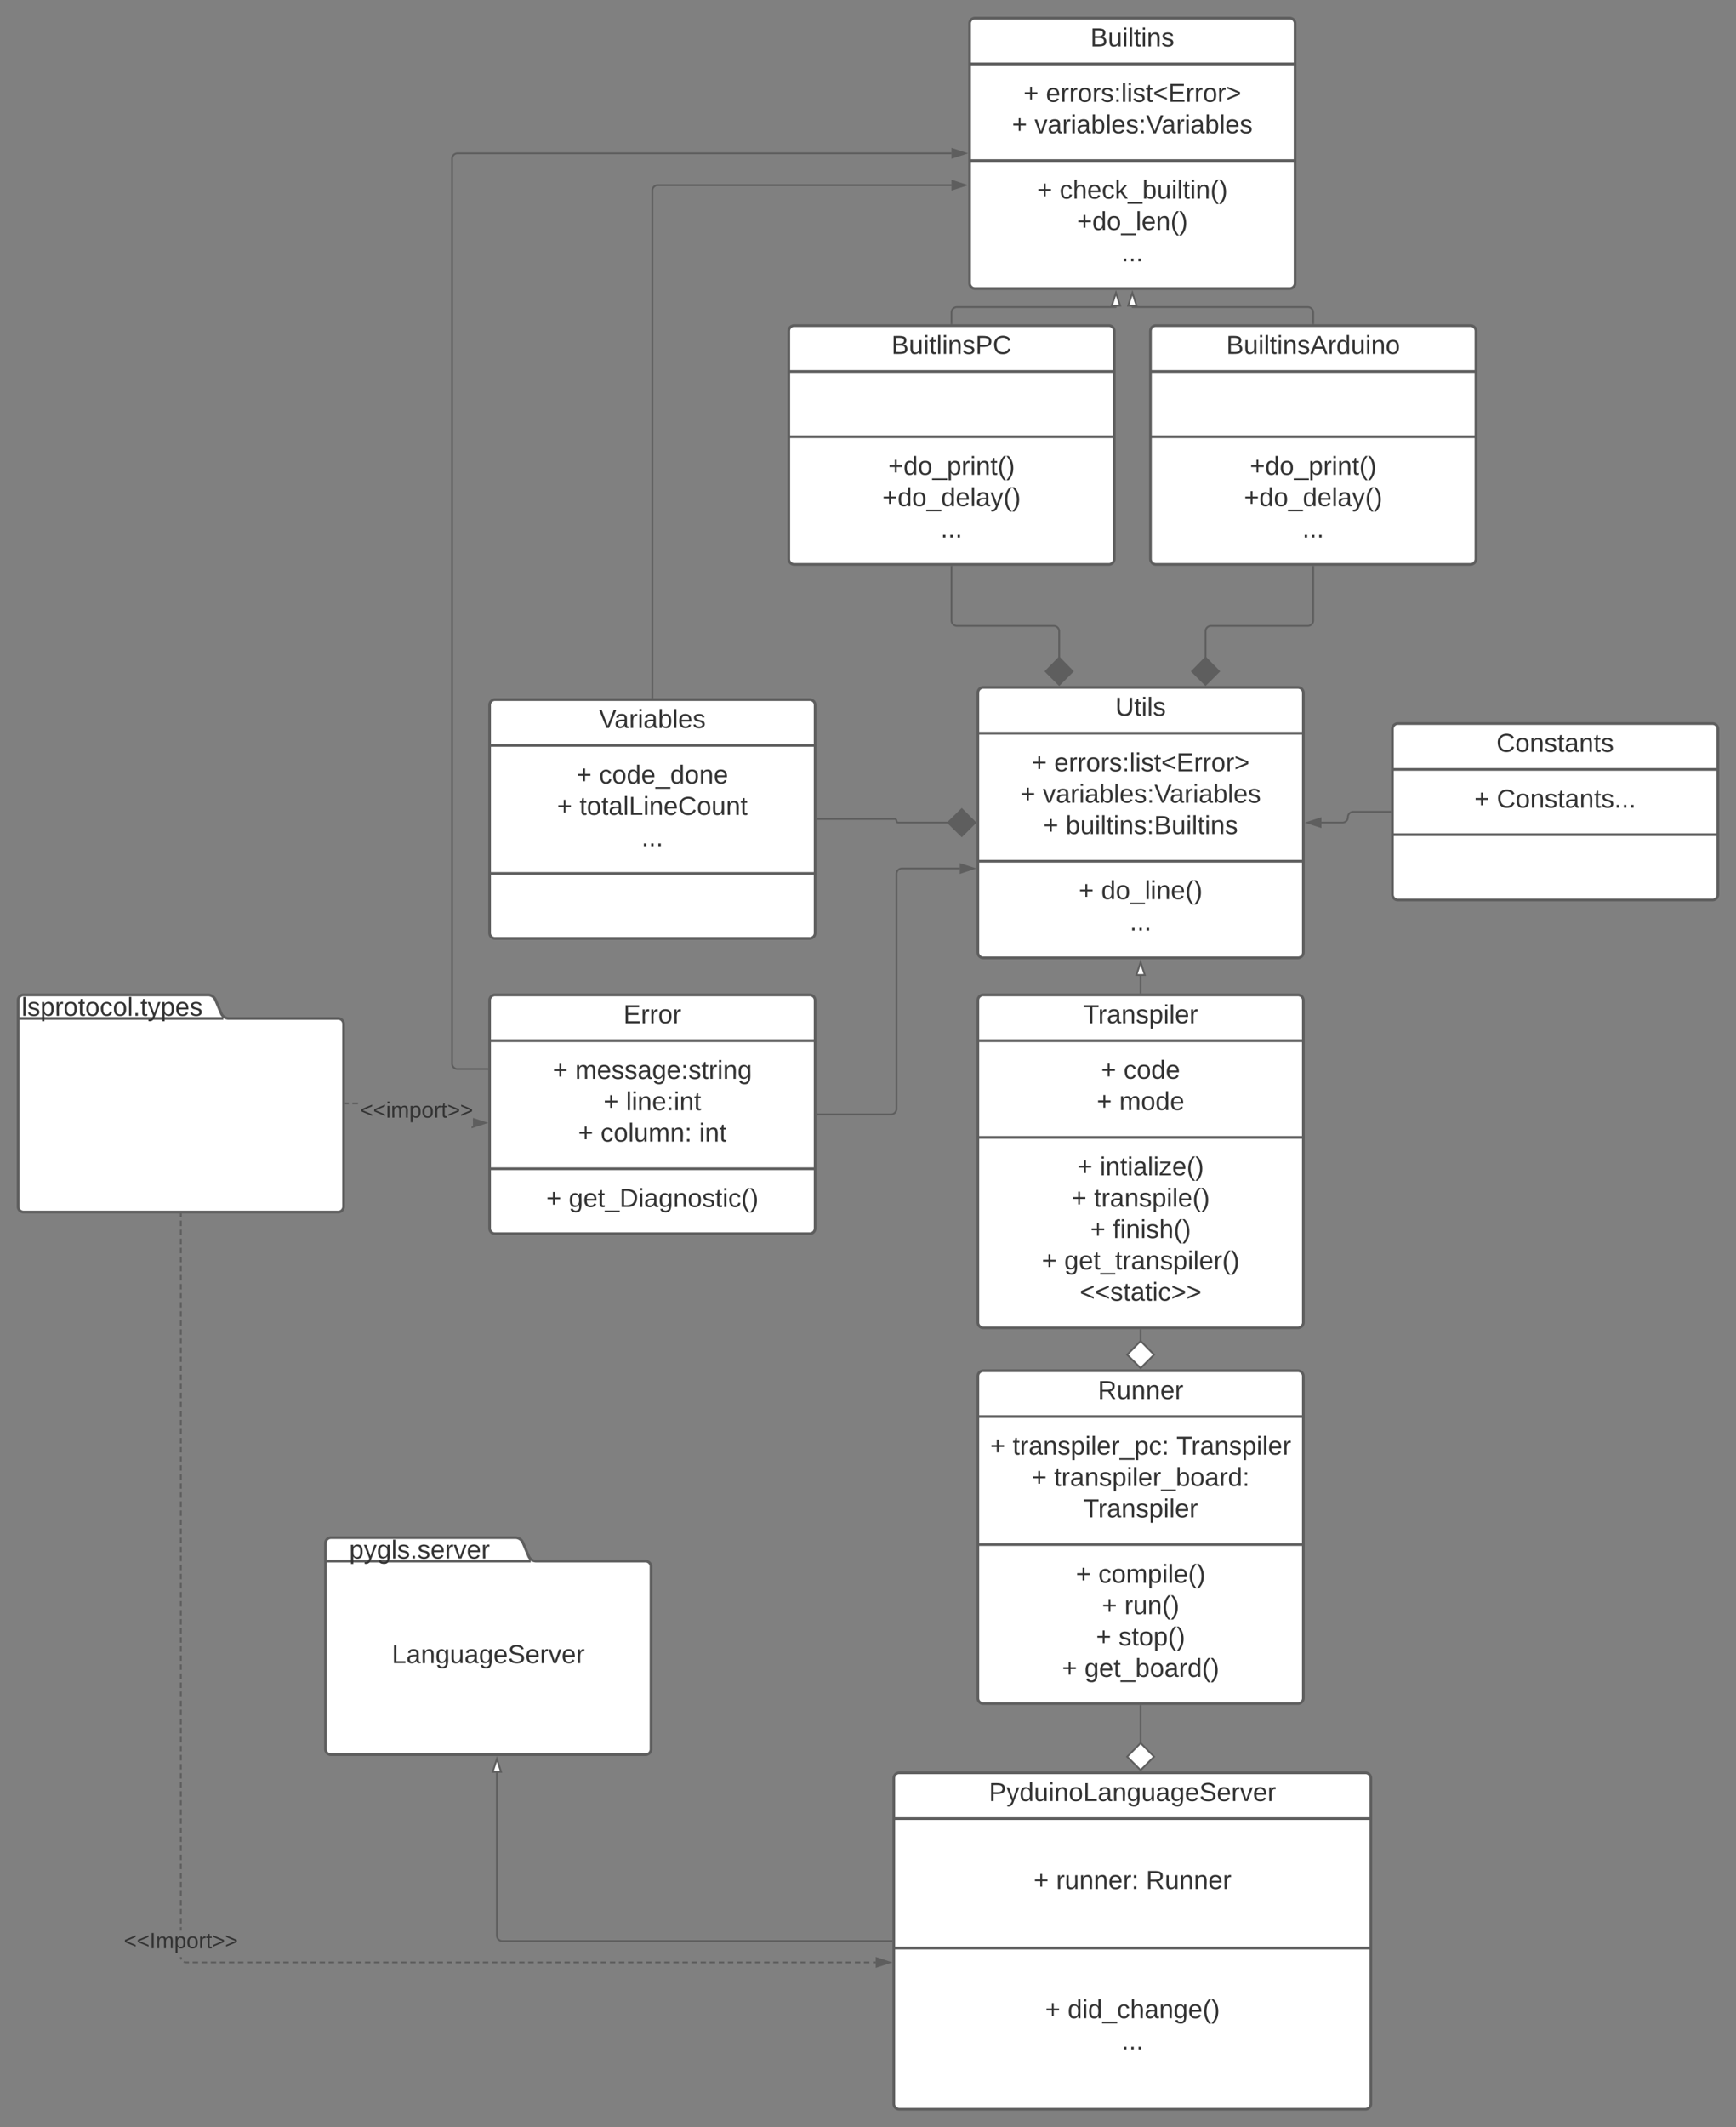 <svg xmlns="http://www.w3.org/2000/svg" xmlns:xlink="http://www.w3.org/1999/xlink" xmlns:lucid="lucid" width="1920" height="2352"><rect width="100%" height="100%" fill="#808080" stroke="none"/><g transform="translate(-660 1360)" lucid:page-tab-id="0_0"><path d="M1741.5-254a6 6 0 0 1 6-6h348a6 6 0 0 1 6 6v356a6 6 0 0 1-6 6h-348a6 6 0 0 1-6-6z" stroke="#5e5e5e" stroke-width="3" fill="#fff"/><path d="M1741.5-209.33h360m-360 106.83h360" stroke="#5e5e5e" stroke-width="3" fill="none"/><use xlink:href="#a" transform="matrix(1,0,0,1,1749.5,-252) translate(108.525 23.278)"/><use xlink:href="#b" transform="matrix(1,0,0,1,1753.5,-201.333) translate(124.265 33.944)"/><use xlink:href="#c" transform="matrix(1,0,0,1,1753.5,-201.333) translate(149.142 33.944)"/><use xlink:href="#b" transform="matrix(1,0,0,1,1753.5,-201.333) translate(119.491 68.611)"/><use xlink:href="#d" transform="matrix(1,0,0,1,1753.5,-201.333) translate(144.367 68.611)"/><use xlink:href="#b" transform="matrix(1,0,0,1,1753.5,-94.5) translate(98.025 33.944)"/><use xlink:href="#e" transform="matrix(1,0,0,1,1753.5,-94.5) translate(122.901 33.944)"/><use xlink:href="#b" transform="matrix(1,0,0,1,1753.5,-94.5) translate(91.565 68.611)"/><use xlink:href="#f" transform="matrix(1,0,0,1,1753.5,-94.5) translate(116.441 68.611)"/><use xlink:href="#b" transform="matrix(1,0,0,1,1753.5,-94.5) translate(112.389 103.278)"/><use xlink:href="#g" transform="matrix(1,0,0,1,1753.5,-94.5) translate(137.265 103.278)"/><use xlink:href="#b" transform="matrix(1,0,0,1,1753.5,-94.5) translate(58.704 137.944)"/><use xlink:href="#h" transform="matrix(1,0,0,1,1753.5,-94.5) translate(83.58 137.944)"/><use xlink:href="#i" transform="matrix(1,0,0,1,1753.5,-94.5) translate(100.633 172.611)"/><path d="M1741.5-594a6 6 0 0 1 6-6h348a6 6 0 0 1 6 6v287a6 6 0 0 1-6 6h-348a6 6 0 0 1-6-6z" stroke="#5e5e5e" stroke-width="3" fill="#fff"/><path d="M1741.5-549.33h360m-360 141.5h360" stroke="#5e5e5e" stroke-width="3" fill="none"/><use xlink:href="#j" transform="matrix(1,0,0,1,1749.5,-592) translate(144.034 23.278)"/><use xlink:href="#b" transform="matrix(1,0,0,1,1753.5,-541.333) translate(47.549 34.111)"/><use xlink:href="#k" transform="matrix(1,0,0,1,1753.5,-541.333) translate(72.426 34.111)"/><use xlink:href="#b" transform="matrix(1,0,0,1,1753.5,-541.333) translate(34.91 68.778)"/><use xlink:href="#l" transform="matrix(1,0,0,1,1753.5,-541.333) translate(59.787 68.778)"/><use xlink:href="#b" transform="matrix(1,0,0,1,1753.5,-541.333) translate(60.309 103.444)"/><use xlink:href="#m" transform="matrix(1,0,0,1,1753.5,-541.333) translate(85.185 103.444)"/><use xlink:href="#b" transform="matrix(1,0,0,1,1753.5,-399.833) translate(99.549 33.944)"/><use xlink:href="#n" transform="matrix(1,0,0,1,1753.5,-399.833) translate(124.426 33.944)"/><use xlink:href="#o" transform="matrix(1,0,0,1,1753.5,-399.833) translate(155.963 68.611)"/><path d="M1201.5-254a6 6 0 0 1 6-6h348a6 6 0 0 1 6 6V-2a6 6 0 0 1-6 6h-348a6 6 0 0 1-6-6z" stroke="#5e5e5e" stroke-width="3" fill="#fff"/><path d="M1201.5-209.33h360m-360 141.5h360" stroke="#5e5e5e" stroke-width="3" fill="none"/><use xlink:href="#p" transform="matrix(1,0,0,1,1209.5,-252) translate(140.022 23.278)"/><use xlink:href="#b" transform="matrix(1,0,0,1,1213.5,-201.333) translate(57.781 34.111)"/><use xlink:href="#q" transform="matrix(1,0,0,1,1213.5,-201.333) translate(82.657 34.111)"/><use xlink:href="#b" transform="matrix(1,0,0,1,1213.5,-201.333) translate(113.954 68.778)"/><use xlink:href="#r" transform="matrix(1,0,0,1,1213.5,-201.333) translate(138.83 68.778)"/><use xlink:href="#b" transform="matrix(1,0,0,1,1213.5,-201.333) translate(85.867 103.444)"/><use xlink:href="#s" transform="matrix(1,0,0,1,1213.5,-201.333) translate(110.744 103.444)"/><use xlink:href="#t" transform="matrix(1,0,0,1,1213.5,-201.333) translate(219.719 103.444)"/><use xlink:href="#b" transform="matrix(1,0,0,1,1213.5,-59.833) translate(50.639 34.278)"/><use xlink:href="#u" transform="matrix(1,0,0,1,1213.5,-59.833) translate(75.515 34.278)"/><path d="M1732.37-1334a6 6 0 0 1 6-6h348a6 6 0 0 1 6 6v287a6 6 0 0 1-6 6h-348a6 6 0 0 1-6-6z" stroke="#5e5e5e" stroke-width="3" fill="#fff"/><path d="M1732.37-1289.33h360m-360 106.83h360" stroke="#5e5e5e" stroke-width="3" fill="none"/><use xlink:href="#v" transform="matrix(1,0,0,1,1740.366,-1332) translate(125.577 23.278)"/><use xlink:href="#b" transform="matrix(1,0,0,1,1744.366,-1281.333) translate(47.549 33.944)"/><use xlink:href="#k" transform="matrix(1,0,0,1,1744.366,-1281.333) translate(72.426 33.944)"/><use xlink:href="#b" transform="matrix(1,0,0,1,1744.366,-1281.333) translate(34.91 68.611)"/><use xlink:href="#w" transform="matrix(1,0,0,1,1744.366,-1281.333) translate(59.787 68.611)"/><use xlink:href="#b" transform="matrix(1,0,0,1,1744.366,-1174.5) translate(62.676 34.111)"/><use xlink:href="#x" transform="matrix(1,0,0,1,1744.366,-1174.5) translate(87.552 34.111)"/><use xlink:href="#y" transform="matrix(1,0,0,1,1744.366,-1174.5) translate(106.731 68.778)"/><use xlink:href="#o" transform="matrix(1,0,0,1,1744.366,-1174.5) translate(155.963 103.444)"/><path d="M1532.37-994a6 6 0 0 1 6-6h348a6 6 0 0 1 6 6v252a6 6 0 0 1-6 6h-348a6 6 0 0 1-6-6z" stroke="#5e5e5e" stroke-width="3" fill="#fff"/><path d="M1532.37-949.33h360m-360 72.16h360" stroke="#5e5e5e" stroke-width="3" fill="none"/><use xlink:href="#z" transform="matrix(1,0,0,1,1540.366,-992) translate(105.556 23.278)"/><use xlink:href="#A" transform="matrix(1,0,0,1,1544.366,-869.167) translate(97.944 34.111)"/><use xlink:href="#B" transform="matrix(1,0,0,1,1544.366,-869.167) translate(91.485 68.778)"/><use xlink:href="#o" transform="matrix(1,0,0,1,1544.366,-869.167) translate(155.963 103.444)"/><path d="M1932.37-994a6 6 0 0 1 6-6h348a6 6 0 0 1 6 6v252a6 6 0 0 1-6 6h-348a6 6 0 0 1-6-6z" stroke="#5e5e5e" stroke-width="3" fill="#fff"/><path d="M1932.37-949.33h360m-360 72.16h360" stroke="#5e5e5e" stroke-width="3" fill="none"/><use xlink:href="#C" transform="matrix(1,0,0,1,1940.366,-992) translate(75.904 23.278)"/><use xlink:href="#A" transform="matrix(1,0,0,1,1944.366,-869.167) translate(97.944 34.111)"/><use xlink:href="#B" transform="matrix(1,0,0,1,1944.366,-869.167) translate(91.485 68.778)"/><use xlink:href="#o" transform="matrix(1,0,0,1,1944.366,-869.167) translate(155.963 103.444)"/><path d="M1712.37-1002.5v-12a6 6 0 0 1 6-6h175.38a.5.5 0 0 0 .5-.5" stroke="#5e5e5e" stroke-width="2" fill="none"/><path d="M1713.37-1001.5h-2v-1.03h2z" stroke="#5e5e5e" stroke-width=".05" fill="#5e5e5e"/><path d="M1894.25-1036.26l4.63 14.26h-9.27z" stroke="#5e5e5e" stroke-width="2" fill="#fff"/><path d="M2112.37-1002.5v-12a6 6 0 0 0-6-6h-193.5a.5.5 0 0 1-.5-.5" stroke="#5e5e5e" stroke-width="2" fill="none"/><path d="M2113.37-1001.5h-2v-1.03h2z" stroke="#5e5e5e" stroke-width=".05" fill="#5e5e5e"/><path d="M1912.37-1036.26L1917-1022h-9.27z" stroke="#5e5e5e" stroke-width="2" fill="#fff"/><path d="M1921.5-262.5V-281" stroke="#5e5e5e" stroke-width="2" fill="none"/><path d="M1922.5-261.5h-2v-1.03h2z" stroke="#5e5e5e" stroke-width=".05" fill="#5e5e5e"/><path d="M1921.5-296.26l4.63 14.26h-9.27z" stroke="#5e5e5e" stroke-width="2" fill="#fff"/><path d="M1201.5-580.5a6 6 0 0 1 6-6h348a6 6 0 0 1 6 6v252a6 6 0 0 1-6 6h-348a6 6 0 0 1-6-6z" stroke="#5e5e5e" stroke-width="3" fill="#fff"/><path d="M1201.5-535.83h360m-360 141.5h360" stroke="#5e5e5e" stroke-width="3" fill="none"/><use xlink:href="#D" transform="matrix(1,0,0,1,1209.5,-578.5) translate(113.019 23.278)"/><use xlink:href="#b" transform="matrix(1,0,0,1,1213.5,-527.833) translate(84.142 34.111)"/><use xlink:href="#E" transform="matrix(1,0,0,1,1213.5,-527.833) translate(109.019 34.111)"/><use xlink:href="#b" transform="matrix(1,0,0,1,1213.5,-527.833) translate(62.596 68.778)"/><use xlink:href="#F" transform="matrix(1,0,0,1,1213.5,-527.833) translate(87.472 68.778)"/><use xlink:href="#o" transform="matrix(1,0,0,1,1213.5,-527.833) translate(155.963 103.444)"/><path d="M1564-454.5h85.5a2 2 0 0 1 2 2 2 2 0 0 0 2 2h55.75" stroke="#5e5e5e" stroke-width="2" fill="none"/><path d="M1564.03-453.5H1563v-2h1.03z" stroke="#5e5e5e" stroke-width=".05" fill="#5e5e5e"/><path d="M1738.6-450.5l-14.86 14.85-15.15-14.85 15.14-14.85z" stroke="#5e5e5e" stroke-width="2" fill="#5e5e5e"/><path d="M1564-128h81.5a6 6 0 0 0 6-6v-259.8a6 6 0 0 1 6-6h64" stroke="#5e5e5e" stroke-width="2" fill="none"/><path d="M1564.03-127H1563v-2h1.03z" stroke="#5e5e5e" stroke-width=".05" fill="#5e5e5e"/><path d="M1736.76-399.8l-14.26 4.63v-9.27z" stroke="#5e5e5e" stroke-width="2" fill="#5e5e5e"/><path d="M1741.5 161.5a6 6 0 0 1 6-6h348a6 6 0 0 1 6 6v356a6 6 0 0 1-6 6h-348a6 6 0 0 1-6-6z" stroke="#5e5e5e" stroke-width="3" fill="#fff"/><path d="M1741.5 206.17h360m-360 141.5h360" stroke="#5e5e5e" stroke-width="3" fill="none"/><use xlink:href="#G" transform="matrix(1,0,0,1,1749.513,163.5) translate(124.735 23.278)"/><use xlink:href="#b" transform="matrix(1,0,0,1,1753.513,214.167) translate(1.568 34.111)"/><use xlink:href="#H" transform="matrix(1,0,0,1,1753.513,214.167) translate(26.444 34.111)"/><use xlink:href="#I" transform="matrix(1,0,0,1,1753.513,214.167) translate(207.481 34.111)"/><use xlink:href="#b" transform="matrix(1,0,0,1,1753.513,214.167) translate(47.429 68.778)"/><use xlink:href="#J" transform="matrix(1,0,0,1,1753.513,214.167) translate(72.306 68.778)"/><use xlink:href="#K" transform="matrix(1,0,0,1,1753.513,214.167) translate(104.525 103.444)"/><use xlink:href="#b" transform="matrix(1,0,0,1,1753.513,355.667) translate(96.38 34.278)"/><use xlink:href="#L" transform="matrix(1,0,0,1,1753.513,355.667) translate(121.256 34.278)"/><use xlink:href="#b" transform="matrix(1,0,0,1,1753.513,355.667) translate(125.188 68.944)"/><use xlink:href="#M" transform="matrix(1,0,0,1,1753.513,355.667) translate(150.065 68.944)"/><use xlink:href="#b" transform="matrix(1,0,0,1,1753.513,355.667) translate(118.728 103.611)"/><use xlink:href="#N" transform="matrix(1,0,0,1,1753.513,355.667) translate(143.605 103.611)"/><use xlink:href="#b" transform="matrix(1,0,0,1,1753.513,355.667) translate(81.052 138.278)"/><use xlink:href="#O" transform="matrix(1,0,0,1,1753.513,355.667) translate(105.929 138.278)"/><path d="M1921.5 110.5v12.76" stroke="#5e5e5e" stroke-width="2" fill="none"/><path d="M1922.5 110.53h-2v-1.03h2z" stroke="#5e5e5e" stroke-width=".05" fill="#5e5e5e"/><path d="M1921.5 152.6l-14.84-14.86 14.84-15.15 14.86 15.13z" stroke="#5e5e5e" stroke-width="2" fill="#fff"/><path d="M1712.37-733.5v59.5a6 6 0 0 0 6 6h107.06a6 6 0 0 1 6 6v29.75" stroke="#5e5e5e" stroke-width="2" fill="none"/><path d="M1713.37-733.47h-2v-1.03h2z" stroke="#5e5e5e" stroke-width=".05" fill="#5e5e5e"/><path d="M1831.43-602.9l-14.85-14.86 14.85-15.15 14.85 15.14z" stroke="#5e5e5e" stroke-width="2" fill="#5e5e5e"/><path d="M2112.37-733.5v59.5a6 6 0 0 1-6 6H1999.3a6 6 0 0 0-6 6v29.75" stroke="#5e5e5e" stroke-width="2" fill="none"/><path d="M2113.37-733.47h-2v-1.03h2z" stroke="#5e5e5e" stroke-width=".05" fill="#5e5e5e"/><path d="M1993.3-602.9l-14.84-14.86 14.85-15.15 14.86 15.14z" stroke="#5e5e5e" stroke-width="2" fill="#5e5e5e"/><path d="M2200-554a6 6 0 0 1 6-6h348a6 6 0 0 1 6 6v183a6 6 0 0 1-6 6h-348a6 6 0 0 1-6-6z" stroke="#5e5e5e" stroke-width="3" fill="#fff"/><path d="M2200-509.33h360m-360 72.16h360" stroke="#5e5e5e" stroke-width="3" fill="none"/><g><use xlink:href="#P" transform="matrix(1,0,0,1,2208,-552) translate(107.04 23.278)"/></g><g><use xlink:href="#b" transform="matrix(1,0,0,1,2212,-501.333) translate(78.565 34.278)"/><use xlink:href="#Q" transform="matrix(1,0,0,1,2212,-501.333) translate(103.441 34.278)"/></g><path d="M1199-178.05h-33a6 6 0 0 1-6-6V-1184.5a6 6 0 0 1 6-6h546.36" stroke="#5e5e5e" stroke-width="2" fill="none"/><path d="M1200-177.05h-1.03v-2h1.03z" stroke="#5e5e5e" stroke-width=".05" fill="#5e5e5e"/><path d="M1727.63-1190.5l-14.27 4.63v-9.27z" stroke="#5e5e5e" stroke-width="2" fill="#5e5e5e"/><path d="M1381.5-589v-560.3a6 6 0 0 1 6-6h324.86" stroke="#5e5e5e" stroke-width="2" fill="none"/><path d="M1382.5-588h-2v-1.03h2z" stroke="#5e5e5e" stroke-width=".05" fill="#5e5e5e"/><path d="M1727.63-1155.3l-14.27 4.64v-9.27z" stroke="#5e5e5e" stroke-width="2" fill="#5e5e5e"/><path d="M904.66-239.53A9.05 9.05 0 0 0 913-234h121a6 6 0 0 1 6 6v202a6 6 0 0 1-6 6H686a6 6 0 0 1-6-6v-228a6 6 0 0 1 6-6h204a9.05 9.05 0 0 1 8.34 5.53zM680-234h227" stroke="#5e5e5e" stroke-width="3" fill="#fff"/><g><use xlink:href="#R" transform="matrix(1,0,0,1,688,-260) translate(-4.188 23.111)"/></g><path d="M1045.6-139h-3.1v-2h3.1zm10.32 0h-6.2v-2h6.2z" stroke="#5e5e5e" stroke-width=".05" fill="#5e5e5e"/><path d="M1042.53-139h-1.03v-2h1.03z" fill="#5e5e5e"/><path d="M1042.55-138.97h-1.08v-2.06h1.08zm-1.02-2v1.94h.97v-1.94z" stroke="#5e5e5e" stroke-width=".05" fill="#5e5e5e"/><path d="M1196.76-118.57l-14.26 4.63v-.68h.62v-8.4z" fill="#5e5e5e"/><path d="M1200-118.57l-18.5 6v-2.05h1.62v-9.44zm-16.5 3.26l10.03-3.27-10.03-3.26z" stroke="#5e5e5e" stroke-width=".05" fill="#5e5e5e"/><g><use xlink:href="#S" transform="matrix(1,0,0,1,1058.383,-143.952) translate(0.005 19.556)"/></g><path d="M1648.55 606a6 6 0 0 1 6-6h515.63a6 6 0 0 1 6 6v360a6 6 0 0 1-6 6h-515.63a6 6 0 0 1-6-6z" stroke="#5e5e5e" stroke-width="3" fill="#fff"/><path d="M1648.55 650.67h527.63m-527.63 143.16h527.63" stroke="#5e5e5e" stroke-width="3" fill="none"/><g><use xlink:href="#T" transform="matrix(1,0,0,1,1656.549,608) translate(97.231 23.278)"/></g><g><use xlink:href="#b" transform="matrix(1,0,0,1,1660.549,658.667) translate(142.623 69.778)"/><use xlink:href="#U" transform="matrix(1,0,0,1,1660.549,658.667) translate(167.5 69.778)"/><use xlink:href="#V" transform="matrix(1,0,0,1,1660.549,658.667) translate(266.846 69.778)"/></g><g><use xlink:href="#b" transform="matrix(1,0,0,1,1660.549,801.833) translate(155.423 69.444)"/><use xlink:href="#W" transform="matrix(1,0,0,1,1660.549,801.833) translate(180.299 69.444)"/><use xlink:href="#o" transform="matrix(1,0,0,1,1660.549,801.833) translate(239.963 104.111)"/></g><path d="M1921.5 526v41.75" stroke="#5e5e5e" stroke-width="2" fill="none"/><path d="M1922.5 526.03h-2V525h2z" stroke="#5e5e5e" stroke-width=".05" fill="#5e5e5e"/><path d="M1921.5 597.1l-14.84-14.86 14.85-15.15 14.86 15.14z" stroke="#5e5e5e" stroke-width="2" fill="#fff"/><path d="M1244.66 360.47A9.05 9.05 0 0 0 1253 366h121a6 6 0 0 1 6 6v202a6 6 0 0 1-6 6h-348a6 6 0 0 1-6-6V346a6 6 0 0 1 6-6h204a9.05 9.05 0 0 1 8.34 5.53zM1020 366h227" stroke="#5e5e5e" stroke-width="3" fill="#fff"/><g><use xlink:href="#X" transform="matrix(1,0,0,1,1028,340) translate(18.281 23.111)"/></g><g><use xlink:href="#Y" transform="matrix(1,0,0,1,1032,374) translate(61.352 104.778)"/></g><path d="M1646.05 786h-430.5a6 6 0 0 1-6-6V600" stroke="#5e5e5e" stroke-width="2" fill="none"/><path d="M1647.05 787h-1.03v-2h1.03z" stroke="#5e5e5e" stroke-width=".05" fill="#5e5e5e"/><path d="M1209.55 584.74l4.63 14.26h-9.27z" stroke="#5e5e5e" stroke-width="2" fill="#fff"/><path d="M1628.55 810.68h-3v-2h3zm-7.03 0h-6.02v-2h6.02zm-10.03 0h-6.03v-2h6.02zm-10.04 0h-6.02v-2h6.02zm-10.04 0h-6.02v-2h6.02zm-10.03 0h-6.03v-2h6.02zm-10.04 0h-6.02v-2h6.02zm-10.04 0h-6.02v-2h6.02zm-10.03 0h-6.03v-2h6.02zm-10.04 0h-6.02v-2h6.02zm-10.04 0h-6.02v-2h6.02zm-10.03 0h-6.03v-2h6.02zm-10.05 0h-6.02v-2h6.02zm-10.03 0h-6.02v-2h6.02zm-10.03 0h-6.03v-2h6.02zm-10.04 0h-6.03v-2h6.03zm-10.04 0H1465v-2h6.02zm-10.03 0h-6.03v-2h6.02zm-10.05 0h-6.02v-2h6.02zm-10.03 0h-6.02v-2h6.02zm-10.03 0h-6.03v-2h6.02zm-10.05 0h-6.02v-2h6.02zm-10.03 0h-6.02v-2h6.02zm-10.03 0h-6.03v-2h6.02zm-10.05 0h-6.02v-2h6.02zm-10.03 0h-6.02v-2h6.02zm-10.03 0h-6.03v-2h6.02zm-10.05 0h-6.02v-2h6.02zm-10.03 0h-6.02v-2h6.02zm-10.03 0h-6.03v-2h6.02zm-10.05 0h-6.02v-2h6.02zm-10.03 0h-6.02v-2h6.02zm-10.04 0h-6.02v-2h6.02zm-10.03 0h-6.02v-2h6.02zm-10.03 0h-6.02v-2h6.02zm-10.04 0h-6.02v-2h6.02zm-10.03 0h-6.02v-2h6.02zm-10.03 0h-6.02v-2h6.02zm-10.04 0h-6.02v-2h6.02zm-10.03 0h-6.02v-2h6.02zm-10.03 0h-6.02v-2h6.02zm-10.04 0h-6.02v-2h6.02zm-10.03 0h-6.02v-2h6.02zm-10.03 0h-6.02v-2h6.02zm-10.04 0h-6.02v-2h6.02zm-10.03 0h-6.02v-2h6.02zm-10.03 0H1164v-2h6.02zm-10.04 0h-6.02v-2h6.02zm-10.03 0h-6.02v-2h6.02zm-10.04 0h-6v-2h6zm-10.02 0h-6.02v-2h6.02zm-10.03 0h-6.02v-2h6.02zm-10.04 0h-6v-2h6zm-10.02 0h-6.02v-2h6.02zm-10.03 0h-6.02v-2h6.02zm-10.04 0h-6v-2h6zm-10.02 0h-6.02v-2h6.02zm-10.03 0h-6.02v-2h6.02zm-10.04 0h-6v-2h6zm-10.02 0h-6.02v-2h6.02zm-10.03 0h-6.02v-2h6.02zm-10.04 0h-6v-2h6zm-10.02 0h-6.02v-2h6.02zm-10.03 0h-6.02v-2h6.02zm-10.04 0h-6v-2h6zm-10.02 0h-6.02v-2h6.02zm-10.03 0h-6.02v-2h6zm-10.04 0h-6v-2h6zm-10.02 0h-6.02v-2h6.02zm-10.03 0h-6.02v-2h6zm-10.04 0h-6v-2h6zm-10.02 0h-6.02v-2h6.02zm-10.04 0h-6.02v-2h6.02zm-10.03 0h-6v-2h6zm-10.02 0h-6.02v-2h6.02zm-10.04 0h-6.02v-2h6.02zm-14.58-2.25l.76.18.82.08H869v2h-3.04l-1.06-.1-1.06-.24-.95-.4.76-1.84zm-3.4-3.97l.2.76.32.8-1.85.76-.4-.94-.25-1.07-.08-1h2zm-.06-30h-2v-3.83h2zm0-7.84h-2v-6h2zm0-10h-2v-6.02h2zm0-10.03h-2v-6h2zm0-10.02h-2v-6h2zm0-10h-2v-6.02h2zm0-10.03h-2v-6h2zm0-10h-2v-6.02h2zm0-10.03h-2v-6h2zm0-10h-2v-6.02h2zm0-10.03h-2v-6h2zm0-10.02h-2v-6h2zm0-10h-2v-6.02h2zm0-10.03h-2v-6h2zm0-10h-2v-6.02h2zm0-10.03h-2v-6h2zm0-10h-2v-6.02h2zm0-10.03h-2v-6h2zm0-10.02h-2v-6h2zm0-10h-2v-6.02h2zm0-10.03h-2v-6h2zm0-10h-2v-6.02h2zm0-10.03h-2v-6h2zm0-10h-2v-6.02h2zm0-10.03h-2v-6.02h2zm0-10.02h-2v-6h2zm0-10.02h-2v-6h2zm0-10h-2v-6.02h2zm0-10.02h-2v-6h2zm0-10.02h-2v-6h2zm0-10h-2v-6.02h2zm0-10.03h-2v-6.02h2zm0-10.02h-2v-6h2zm0-10.02h-2v-6h2zm0-10h-2v-6.02h2zm0-10.03h-2v-6h2zm0-10h-2v-6.02h2zm0-10.02h-2v-6h2zm0-10h-2v-6.02h2zm0-10.02h-2v-6h2zm0-10.02h-2v-6h2zm0-10h-2v-6.02h2zm0-10.02h-2v-6h2zm0-10.02h-2v-6h2zm0-10h-2V330h2zm0-10.03h-2v-6.02h2zm0-10.02h-2v-6h2zm0-10.02h-2v-6h2zm0-10h-2v-6.02h2zm0-10.03h-2v-6h2zm0-10h-2v-6.02h2zm0-10.02h-2v-6h2zm0-10h-2v-6.02h2zm0-10.02h-2v-6h2zm0-10.02h-2v-6h2zm0-10h-2v-6.02h2zm0-10.03h-2v-6h2zm0-10h-2v-6.02h2zm0-10.03h-2v-6h2zm0-10h-2v-6.02h2zm0-10.02h-2v-6h2zm0-10.02h-2v-6h2zm0-10h-2v-6.02h2zm0-10.03h-2v-6h2zm0-10h-2v-6.02h2zm0-10.02h-2v-6h2zm0-10h-2v-6.02h2zm0-10.02h-2v-6h2zm0-10.02h-2v-6h2zm0-10h-2v-6.02h2zm0-10.03h-2v-6h2zm0-10h-2V59.6h2zm0-10.02h-2v-6h2zm0-10h-2v-6.02h2zm0-10.02h-2v-6h2zm0-10.02h-2v-6h2zm0-10h-2V9.53h2zm0-10.03h-2v-6h2zm0-10h-2v-6.02h2zm0-10.03h-2v-3h2z" stroke="#5e5e5e" stroke-width=".05" fill="#5e5e5e"/><path d="M1643.8 809.68l-14.25 4.63v-9.26z" fill="#5e5e5e"/><path d="M1647.05 809.68l-18.5 6v-12.02zm-16.5 3.25l10.03-3.25-10.03-3.26z" stroke="#5e5e5e" stroke-width=".05" fill="#5e5e5e"/><path d="M861-17.47h-2v-1.03h2z" fill="#5e5e5e"/><path d="M861.02-17.45H859v-1.07H861zm-2-1.03v.98H861v-.98z" stroke="#5e5e5e" stroke-width=".05" fill="#5e5e5e"/><g><use xlink:href="#Z" transform="matrix(1,0,0,1,796.92,774.446) translate(0.005 19.556)"/></g><path d="M2197.5-462.5h-40.75a6 6 0 0 0-6 6 6 6 0 0 1-6 6h-23.25" stroke="#5e5e5e" stroke-width="2" fill="none"/><path d="M2198.5-461.5h-1.03v-2h1.03z" stroke="#5e5e5e" stroke-width=".05" fill="#5e5e5e"/><path d="M2106.24-450.5l14.26-4.63v9.26z" stroke="#5e5e5e" stroke-width="2" fill="#5e5e5e"/><defs><path fill="#333" d="M127-220V0H93v-220H8v-28h204v28h-85" id="aa"/><path fill="#333" d="M114-163C36-179 61-72 57 0H25l-1-190h30c1 12-1 29 2 39 6-27 23-49 58-41v29" id="ab"/><path fill="#333" d="M141-36C126-15 110 5 73 4 37 3 15-17 15-53c-1-64 63-63 125-63 3-35-9-54-41-54-24 1-41 7-42 31l-33-3c5-37 33-52 76-52 45 0 72 20 72 64v82c-1 20 7 32 28 27v20c-31 9-61-2-59-35zM48-53c0 20 12 33 32 33 41-3 63-29 60-74-43 2-92-5-92 41" id="ac"/><path fill="#333" d="M117-194c89-4 53 116 60 194h-32v-121c0-31-8-49-39-48C34-167 62-67 57 0H25l-1-190h30c1 10-1 24 2 32 11-22 29-35 61-36" id="ad"/><path fill="#333" d="M135-143c-3-34-86-38-87 0 15 53 115 12 119 90S17 21 10-45l28-5c4 36 97 45 98 0-10-56-113-15-118-90-4-57 82-63 122-42 12 7 21 19 24 35" id="ae"/><path fill="#333" d="M115-194c55 1 70 41 70 98S169 2 115 4C84 4 66-9 55-30l1 105H24l-1-265h31l2 30c10-21 28-34 59-34zm-8 174c40 0 45-34 45-75s-6-73-45-74c-42 0-51 32-51 76 0 43 10 73 51 73" id="af"/><path fill="#333" d="M24-231v-30h32v30H24zM24 0v-190h32V0H24" id="ag"/><path fill="#333" d="M24 0v-261h32V0H24" id="ah"/><path fill="#333" d="M100-194c63 0 86 42 84 106H49c0 40 14 67 53 68 26 1 43-12 49-29l28 8c-11 28-37 45-77 45C44 4 14-33 15-96c1-61 26-98 85-98zm52 81c6-60-76-77-97-28-3 7-6 17-6 28h103" id="ai"/><g id="a"><use transform="matrix(0.08,0,0,0.08,0,0)" xlink:href="#aa"/><use transform="matrix(0.08,0,0,0.08,16.531,0)" xlink:href="#ab"/><use transform="matrix(0.08,0,0,0.08,26.08,0)" xlink:href="#ac"/><use transform="matrix(0.08,0,0,0.08,42.13,0)" xlink:href="#ad"/><use transform="matrix(0.08,0,0,0.08,58.179,0)" xlink:href="#ae"/><use transform="matrix(0.08,0,0,0.08,72.623,0)" xlink:href="#af"/><use transform="matrix(0.08,0,0,0.08,88.673,0)" xlink:href="#ag"/><use transform="matrix(0.08,0,0,0.08,95.012,0)" xlink:href="#ah"/><use transform="matrix(0.08,0,0,0.08,101.352,0)" xlink:href="#ai"/><use transform="matrix(0.08,0,0,0.08,117.401,0)" xlink:href="#ab"/></g><path fill="#333" d="M118-107v75H92v-75H18v-26h74v-75h26v75h74v26h-74" id="aj"/><use transform="matrix(0.08,0,0,0.08,0,0)" xlink:href="#aj" id="b"/><path fill="#333" d="M96-169c-40 0-48 33-48 73s9 75 48 75c24 0 41-14 43-38l32 2c-6 37-31 61-74 61-59 0-76-41-82-99-10-93 101-131 147-64 4 7 5 14 7 22l-32 3c-4-21-16-35-41-35" id="ak"/><path fill="#333" d="M100-194c62-1 85 37 85 99 1 63-27 99-86 99S16-35 15-95c0-66 28-99 85-99zM99-20c44 1 53-31 53-75 0-43-8-75-51-75s-53 32-53 75 10 74 51 75" id="al"/><path fill="#333" d="M85-194c31 0 48 13 60 33l-1-100h32l1 261h-30c-2-10 0-23-3-31C134-8 116 4 85 4 32 4 16-35 15-94c0-66 23-100 70-100zm9 24c-40 0-46 34-46 75 0 40 6 74 45 74 42 0 51-32 51-76 0-42-9-74-50-73" id="am"/><g id="c"><use transform="matrix(0.08,0,0,0.08,0,0)" xlink:href="#ak"/><use transform="matrix(0.08,0,0,0.08,14.444,0)" xlink:href="#al"/><use transform="matrix(0.08,0,0,0.08,30.494,0)" xlink:href="#am"/><use transform="matrix(0.08,0,0,0.08,46.543,0)" xlink:href="#ai"/></g><path fill="#333" d="M210-169c-67 3-38 105-44 169h-31v-121c0-29-5-50-35-48C34-165 62-65 56 0H25l-1-190h30c1 10-1 24 2 32 10-44 99-50 107 0 11-21 27-35 58-36 85-2 47 119 55 194h-31v-121c0-29-5-49-35-48" id="an"/><g id="d"><use transform="matrix(0.08,0,0,0.08,0,0)" xlink:href="#an"/><use transform="matrix(0.08,0,0,0.08,23.994,0)" xlink:href="#al"/><use transform="matrix(0.08,0,0,0.08,40.043,0)" xlink:href="#am"/><use transform="matrix(0.08,0,0,0.08,56.093,0)" xlink:href="#ai"/></g><path fill="#333" d="M59-47c-2 24 18 29 38 22v24C64 9 27 4 27-40v-127H5v-23h24l9-43h21v43h35v23H59v120" id="ao"/><path fill="#333" d="M9 0v-24l116-142H16v-24h144v24L44-24h123V0H9" id="ap"/><path fill="#333" d="M87 75C49 33 22-17 22-94c0-76 28-126 65-167h31c-38 41-64 92-64 168S80 34 118 75H87" id="aq"/><path fill="#333" d="M33-261c38 41 65 92 65 168S71 34 33 75H2C39 34 66-17 66-93S39-220 2-261h31" id="ar"/><g id="e"><use transform="matrix(0.08,0,0,0.08,0,0)" xlink:href="#ag"/><use transform="matrix(0.08,0,0,0.08,6.34,0)" xlink:href="#ad"/><use transform="matrix(0.08,0,0,0.08,22.389,0)" xlink:href="#ao"/><use transform="matrix(0.08,0,0,0.08,30.414,0)" xlink:href="#ag"/><use transform="matrix(0.08,0,0,0.08,36.753,0)" xlink:href="#ac"/><use transform="matrix(0.08,0,0,0.08,52.802,0)" xlink:href="#ah"/><use transform="matrix(0.08,0,0,0.08,59.142,0)" xlink:href="#ag"/><use transform="matrix(0.08,0,0,0.08,65.481,0)" xlink:href="#ap"/><use transform="matrix(0.08,0,0,0.08,79.926,0)" xlink:href="#ai"/><use transform="matrix(0.08,0,0,0.08,95.975,0)" xlink:href="#aq"/><use transform="matrix(0.08,0,0,0.08,105.525,0)" xlink:href="#ar"/></g><g id="f"><use transform="matrix(0.08,0,0,0.08,0,0)" xlink:href="#ao"/><use transform="matrix(0.08,0,0,0.08,8.025,0)" xlink:href="#ab"/><use transform="matrix(0.08,0,0,0.08,17.574,0)" xlink:href="#ac"/><use transform="matrix(0.08,0,0,0.08,33.623,0)" xlink:href="#ad"/><use transform="matrix(0.08,0,0,0.08,49.673,0)" xlink:href="#ae"/><use transform="matrix(0.08,0,0,0.08,64.117,0)" xlink:href="#af"/><use transform="matrix(0.08,0,0,0.08,80.167,0)" xlink:href="#ag"/><use transform="matrix(0.08,0,0,0.08,86.506,0)" xlink:href="#ah"/><use transform="matrix(0.08,0,0,0.08,92.846,0)" xlink:href="#ai"/><use transform="matrix(0.08,0,0,0.08,108.895,0)" xlink:href="#aq"/><use transform="matrix(0.08,0,0,0.08,118.444,0)" xlink:href="#ar"/></g><path fill="#333" d="M101-234c-31-9-42 10-38 44h38v23H63V0H32v-167H5v-23h27c-7-52 17-82 69-68v24" id="as"/><path fill="#333" d="M106-169C34-169 62-67 57 0H25v-261h32l-1 103c12-21 28-36 61-36 89 0 53 116 60 194h-32v-121c2-32-8-49-39-48" id="at"/><g id="g"><use transform="matrix(0.08,0,0,0.08,0,0)" xlink:href="#as"/><use transform="matrix(0.08,0,0,0.08,8.025,0)" xlink:href="#ag"/><use transform="matrix(0.08,0,0,0.08,14.364,0)" xlink:href="#ad"/><use transform="matrix(0.08,0,0,0.08,30.414,0)" xlink:href="#ag"/><use transform="matrix(0.08,0,0,0.08,36.753,0)" xlink:href="#ae"/><use transform="matrix(0.08,0,0,0.08,51.198,0)" xlink:href="#at"/><use transform="matrix(0.08,0,0,0.08,67.247,0)" xlink:href="#aq"/><use transform="matrix(0.08,0,0,0.08,76.796,0)" xlink:href="#ar"/></g><path fill="#333" d="M177-190C167-65 218 103 67 71c-23-6-38-20-44-43l32-5c15 47 100 32 89-28v-30C133-14 115 1 83 1 29 1 15-40 15-95c0-56 16-97 71-98 29-1 48 16 59 35 1-10 0-23 2-32h30zM94-22c36 0 50-32 50-73 0-42-14-75-50-75-39 0-46 34-46 75s6 73 46 73" id="au"/><path fill="#333" d="M-5 72V49h209v23H-5" id="av"/><g id="h"><use transform="matrix(0.08,0,0,0.08,0,0)" xlink:href="#au"/><use transform="matrix(0.08,0,0,0.08,16.049,0)" xlink:href="#ai"/><use transform="matrix(0.08,0,0,0.08,32.099,0)" xlink:href="#ao"/><use transform="matrix(0.08,0,0,0.08,40.123,0)" xlink:href="#av"/><use transform="matrix(0.08,0,0,0.08,56.173,0)" xlink:href="#ao"/><use transform="matrix(0.08,0,0,0.08,64.198,0)" xlink:href="#ab"/><use transform="matrix(0.08,0,0,0.08,73.747,0)" xlink:href="#ac"/><use transform="matrix(0.08,0,0,0.08,89.796,0)" xlink:href="#ad"/><use transform="matrix(0.08,0,0,0.08,105.846,0)" xlink:href="#ae"/><use transform="matrix(0.08,0,0,0.08,120.29,0)" xlink:href="#af"/><use transform="matrix(0.08,0,0,0.08,136.34,0)" xlink:href="#ag"/><use transform="matrix(0.08,0,0,0.08,142.679,0)" xlink:href="#ah"/><use transform="matrix(0.08,0,0,0.08,149.019,0)" xlink:href="#ai"/><use transform="matrix(0.08,0,0,0.08,165.068,0)" xlink:href="#ab"/><use transform="matrix(0.08,0,0,0.08,174.617,0)" xlink:href="#aq"/><use transform="matrix(0.08,0,0,0.08,184.167,0)" xlink:href="#ar"/></g><path fill="#333" d="M18-100v-36l175-74v27L42-118l151 64v27" id="aw"/><path fill="#333" d="M18-27v-27l151-64-151-65v-27l175 74v36" id="ax"/><g id="i"><use transform="matrix(0.08,0,0,0.08,0,0)" xlink:href="#aw"/><use transform="matrix(0.08,0,0,0.08,16.852,0)" xlink:href="#aw"/><use transform="matrix(0.08,0,0,0.08,33.704,0)" xlink:href="#ae"/><use transform="matrix(0.08,0,0,0.08,48.148,0)" xlink:href="#ao"/><use transform="matrix(0.08,0,0,0.08,56.173,0)" xlink:href="#ac"/><use transform="matrix(0.08,0,0,0.08,72.222,0)" xlink:href="#ao"/><use transform="matrix(0.08,0,0,0.08,80.247,0)" xlink:href="#ag"/><use transform="matrix(0.08,0,0,0.08,86.586,0)" xlink:href="#ak"/><use transform="matrix(0.08,0,0,0.08,101.031,0)" xlink:href="#ax"/><use transform="matrix(0.08,0,0,0.08,117.883,0)" xlink:href="#ax"/></g><path fill="#333" d="M232-93c-1 65-40 97-104 97C67 4 28-28 28-90v-158h33c8 89-33 224 67 224 102 0 64-133 71-224h33v155" id="ay"/><g id="j"><use transform="matrix(0.08,0,0,0.08,0,0)" xlink:href="#ay"/><use transform="matrix(0.08,0,0,0.08,20.784,0)" xlink:href="#ao"/><use transform="matrix(0.08,0,0,0.08,28.809,0)" xlink:href="#ag"/><use transform="matrix(0.08,0,0,0.08,35.148,0)" xlink:href="#ah"/><use transform="matrix(0.08,0,0,0.08,41.488,0)" xlink:href="#ae"/></g><path fill="#333" d="M33-154v-36h34v36H33zM33 0v-36h34V0H33" id="az"/><path fill="#333" d="M30 0v-248h187v28H63v79h144v27H63v87h162V0H30" id="aA"/><g id="k"><use transform="matrix(0.08,0,0,0.08,0,0)" xlink:href="#ai"/><use transform="matrix(0.08,0,0,0.08,16.049,0)" xlink:href="#ab"/><use transform="matrix(0.08,0,0,0.08,25.599,0)" xlink:href="#ab"/><use transform="matrix(0.08,0,0,0.08,35.148,0)" xlink:href="#al"/><use transform="matrix(0.08,0,0,0.08,51.198,0)" xlink:href="#ab"/><use transform="matrix(0.08,0,0,0.08,60.747,0)" xlink:href="#ae"/><use transform="matrix(0.08,0,0,0.08,75.191,0)" xlink:href="#az"/><use transform="matrix(0.08,0,0,0.08,83.216,0)" xlink:href="#ah"/><use transform="matrix(0.08,0,0,0.08,89.556,0)" xlink:href="#ag"/><use transform="matrix(0.08,0,0,0.08,95.895,0)" xlink:href="#ae"/><use transform="matrix(0.08,0,0,0.08,110.34,0)" xlink:href="#ao"/><use transform="matrix(0.08,0,0,0.08,118.364,0)" xlink:href="#aw"/><use transform="matrix(0.08,0,0,0.08,135.216,0)" xlink:href="#aA"/><use transform="matrix(0.08,0,0,0.08,154.475,0)" xlink:href="#ab"/><use transform="matrix(0.08,0,0,0.08,164.025,0)" xlink:href="#ab"/><use transform="matrix(0.08,0,0,0.08,173.574,0)" xlink:href="#al"/><use transform="matrix(0.08,0,0,0.08,189.623,0)" xlink:href="#ab"/><use transform="matrix(0.08,0,0,0.08,199.173,0)" xlink:href="#ax"/></g><path fill="#333" d="M108 0H70L1-190h34L89-25l56-165h34" id="aB"/><path fill="#333" d="M115-194c53 0 69 39 70 98 0 66-23 100-70 100C84 3 66-7 56-30L54 0H23l1-261h32v101c10-23 28-34 59-34zm-8 174c40 0 45-34 45-75 0-40-5-75-45-74-42 0-51 32-51 76 0 43 10 73 51 73" id="aC"/><path fill="#333" d="M137 0h-34L2-248h35l83 218 83-218h36" id="aD"/><g id="l"><use transform="matrix(0.08,0,0,0.08,0,0)" xlink:href="#aB"/><use transform="matrix(0.08,0,0,0.08,14.444,0)" xlink:href="#ac"/><use transform="matrix(0.08,0,0,0.08,30.494,0)" xlink:href="#ab"/><use transform="matrix(0.08,0,0,0.08,40.043,0)" xlink:href="#ag"/><use transform="matrix(0.08,0,0,0.08,46.383,0)" xlink:href="#ac"/><use transform="matrix(0.08,0,0,0.08,62.432,0)" xlink:href="#aC"/><use transform="matrix(0.08,0,0,0.08,78.481,0)" xlink:href="#ah"/><use transform="matrix(0.08,0,0,0.08,84.821,0)" xlink:href="#ai"/><use transform="matrix(0.08,0,0,0.08,100.87,0)" xlink:href="#ae"/><use transform="matrix(0.08,0,0,0.08,115.315,0)" xlink:href="#az"/><use transform="matrix(0.08,0,0,0.08,123.34,0)" xlink:href="#aD"/><use transform="matrix(0.08,0,0,0.08,140.432,0)" xlink:href="#ac"/><use transform="matrix(0.08,0,0,0.08,156.481,0)" xlink:href="#ab"/><use transform="matrix(0.08,0,0,0.08,166.031,0)" xlink:href="#ag"/><use transform="matrix(0.08,0,0,0.08,172.37,0)" xlink:href="#ac"/><use transform="matrix(0.08,0,0,0.08,188.42,0)" xlink:href="#aC"/><use transform="matrix(0.08,0,0,0.08,204.469,0)" xlink:href="#ah"/><use transform="matrix(0.08,0,0,0.08,210.809,0)" xlink:href="#ai"/><use transform="matrix(0.08,0,0,0.08,226.858,0)" xlink:href="#ae"/></g><path fill="#333" d="M84 4C-5 8 30-112 23-190h32v120c0 31 7 50 39 49 72-2 45-101 50-169h31l1 190h-30c-1-10 1-25-2-33-11 22-28 36-60 37" id="aE"/><path fill="#333" d="M160-131c35 5 61 23 61 61C221 17 115-2 30 0v-248c76 3 177-17 177 60 0 33-19 50-47 57zm-97-11c50-1 110 9 110-42 0-47-63-36-110-37v79zm0 115c55-2 124 14 124-45 0-56-70-42-124-44v89" id="aF"/><g id="m"><use transform="matrix(0.08,0,0,0.08,0,0)" xlink:href="#aC"/><use transform="matrix(0.08,0,0,0.08,16.049,0)" xlink:href="#aE"/><use transform="matrix(0.08,0,0,0.08,32.099,0)" xlink:href="#ag"/><use transform="matrix(0.08,0,0,0.08,38.438,0)" xlink:href="#ah"/><use transform="matrix(0.08,0,0,0.08,44.778,0)" xlink:href="#ao"/><use transform="matrix(0.08,0,0,0.08,52.802,0)" xlink:href="#ag"/><use transform="matrix(0.08,0,0,0.08,59.142,0)" xlink:href="#ad"/><use transform="matrix(0.08,0,0,0.08,75.191,0)" xlink:href="#ae"/><use transform="matrix(0.08,0,0,0.08,89.636,0)" xlink:href="#az"/><use transform="matrix(0.08,0,0,0.08,97.66,0)" xlink:href="#aF"/><use transform="matrix(0.08,0,0,0.08,116.92,0)" xlink:href="#aE"/><use transform="matrix(0.08,0,0,0.08,132.969,0)" xlink:href="#ag"/><use transform="matrix(0.08,0,0,0.08,139.309,0)" xlink:href="#ah"/><use transform="matrix(0.08,0,0,0.08,145.648,0)" xlink:href="#ao"/><use transform="matrix(0.08,0,0,0.08,153.673,0)" xlink:href="#ag"/><use transform="matrix(0.08,0,0,0.08,160.012,0)" xlink:href="#ad"/><use transform="matrix(0.08,0,0,0.08,176.062,0)" xlink:href="#ae"/></g><g id="n"><use transform="matrix(0.08,0,0,0.08,0,0)" xlink:href="#am"/><use transform="matrix(0.08,0,0,0.08,16.049,0)" xlink:href="#al"/><use transform="matrix(0.08,0,0,0.08,32.099,0)" xlink:href="#av"/><use transform="matrix(0.08,0,0,0.08,48.148,0)" xlink:href="#ah"/><use transform="matrix(0.08,0,0,0.08,54.488,0)" xlink:href="#ag"/><use transform="matrix(0.08,0,0,0.08,60.827,0)" xlink:href="#ad"/><use transform="matrix(0.08,0,0,0.08,76.877,0)" xlink:href="#ai"/><use transform="matrix(0.08,0,0,0.08,92.926,0)" xlink:href="#aq"/><use transform="matrix(0.08,0,0,0.08,102.475,0)" xlink:href="#ar"/></g><path fill="#333" d="M33 0v-38h34V0H33" id="aG"/><g id="o"><use transform="matrix(0.08,0,0,0.08,0,0)" xlink:href="#aG"/><use transform="matrix(0.08,0,0,0.08,8.025,0)" xlink:href="#aG"/><use transform="matrix(0.08,0,0,0.08,16.049,0)" xlink:href="#aG"/></g><g id="p"><use transform="matrix(0.08,0,0,0.08,0,0)" xlink:href="#aA"/><use transform="matrix(0.08,0,0,0.08,19.259,0)" xlink:href="#ab"/><use transform="matrix(0.08,0,0,0.08,28.809,0)" xlink:href="#ab"/><use transform="matrix(0.08,0,0,0.08,38.358,0)" xlink:href="#al"/><use transform="matrix(0.08,0,0,0.08,54.407,0)" xlink:href="#ab"/></g><g id="q"><use transform="matrix(0.08,0,0,0.08,0,0)" xlink:href="#an"/><use transform="matrix(0.08,0,0,0.08,23.994,0)" xlink:href="#ai"/><use transform="matrix(0.08,0,0,0.08,40.043,0)" xlink:href="#ae"/><use transform="matrix(0.08,0,0,0.08,54.488,0)" xlink:href="#ae"/><use transform="matrix(0.08,0,0,0.08,68.932,0)" xlink:href="#ac"/><use transform="matrix(0.08,0,0,0.08,84.981,0)" xlink:href="#au"/><use transform="matrix(0.08,0,0,0.08,101.031,0)" xlink:href="#ai"/><use transform="matrix(0.08,0,0,0.08,117.08,0)" xlink:href="#az"/><use transform="matrix(0.08,0,0,0.08,125.105,0)" xlink:href="#ae"/><use transform="matrix(0.08,0,0,0.08,139.549,0)" xlink:href="#ao"/><use transform="matrix(0.08,0,0,0.08,147.574,0)" xlink:href="#ab"/><use transform="matrix(0.08,0,0,0.08,157.123,0)" xlink:href="#ag"/><use transform="matrix(0.08,0,0,0.08,163.463,0)" xlink:href="#ad"/><use transform="matrix(0.08,0,0,0.08,179.512,0)" xlink:href="#au"/></g><g id="r"><use transform="matrix(0.08,0,0,0.08,0,0)" xlink:href="#ah"/><use transform="matrix(0.08,0,0,0.08,6.34,0)" xlink:href="#ag"/><use transform="matrix(0.08,0,0,0.08,12.679,0)" xlink:href="#ad"/><use transform="matrix(0.08,0,0,0.08,28.728,0)" xlink:href="#ai"/><use transform="matrix(0.08,0,0,0.08,44.778,0)" xlink:href="#az"/><use transform="matrix(0.08,0,0,0.08,52.802,0)" xlink:href="#ag"/><use transform="matrix(0.08,0,0,0.08,59.142,0)" xlink:href="#ad"/><use transform="matrix(0.08,0,0,0.08,75.191,0)" xlink:href="#ao"/></g><g id="s"><use transform="matrix(0.08,0,0,0.08,0,0)" xlink:href="#ak"/><use transform="matrix(0.08,0,0,0.08,14.444,0)" xlink:href="#al"/><use transform="matrix(0.08,0,0,0.08,30.494,0)" xlink:href="#ah"/><use transform="matrix(0.08,0,0,0.08,36.833,0)" xlink:href="#aE"/><use transform="matrix(0.08,0,0,0.08,52.883,0)" xlink:href="#an"/><use transform="matrix(0.08,0,0,0.08,76.877,0)" xlink:href="#ad"/><use transform="matrix(0.08,0,0,0.08,92.926,0)" xlink:href="#az"/></g><g id="t"><use transform="matrix(0.08,0,0,0.08,0,0)" xlink:href="#ag"/><use transform="matrix(0.08,0,0,0.08,6.34,0)" xlink:href="#ad"/><use transform="matrix(0.08,0,0,0.08,22.389,0)" xlink:href="#ao"/></g><path fill="#333" d="M30-248c118-7 216 8 213 122C240-48 200 0 122 0H30v-248zM63-27c89 8 146-16 146-99s-60-101-146-95v194" id="aH"/><g id="u"><use transform="matrix(0.08,0,0,0.08,0,0)" xlink:href="#au"/><use transform="matrix(0.08,0,0,0.08,16.049,0)" xlink:href="#ai"/><use transform="matrix(0.08,0,0,0.08,32.099,0)" xlink:href="#ao"/><use transform="matrix(0.08,0,0,0.08,40.123,0)" xlink:href="#av"/><use transform="matrix(0.08,0,0,0.08,56.173,0)" xlink:href="#aH"/><use transform="matrix(0.08,0,0,0.08,76.957,0)" xlink:href="#ag"/><use transform="matrix(0.08,0,0,0.08,83.296,0)" xlink:href="#ac"/><use transform="matrix(0.08,0,0,0.08,99.346,0)" xlink:href="#au"/><use transform="matrix(0.08,0,0,0.08,115.395,0)" xlink:href="#ad"/><use transform="matrix(0.08,0,0,0.08,131.444,0)" xlink:href="#al"/><use transform="matrix(0.08,0,0,0.08,147.494,0)" xlink:href="#ae"/><use transform="matrix(0.08,0,0,0.08,161.938,0)" xlink:href="#ao"/><use transform="matrix(0.08,0,0,0.08,169.963,0)" xlink:href="#ag"/><use transform="matrix(0.08,0,0,0.08,176.302,0)" xlink:href="#ak"/><use transform="matrix(0.08,0,0,0.08,190.747,0)" xlink:href="#aq"/><use transform="matrix(0.08,0,0,0.08,200.296,0)" xlink:href="#ar"/></g><g id="v"><use transform="matrix(0.08,0,0,0.08,0,0)" xlink:href="#aF"/><use transform="matrix(0.08,0,0,0.08,19.259,0)" xlink:href="#aE"/><use transform="matrix(0.08,0,0,0.08,35.309,0)" xlink:href="#ag"/><use transform="matrix(0.08,0,0,0.08,41.648,0)" xlink:href="#ah"/><use transform="matrix(0.08,0,0,0.08,47.988,0)" xlink:href="#ao"/><use transform="matrix(0.08,0,0,0.08,56.012,0)" xlink:href="#ag"/><use transform="matrix(0.08,0,0,0.08,62.352,0)" xlink:href="#ad"/><use transform="matrix(0.08,0,0,0.08,78.401,0)" xlink:href="#ae"/></g><g id="w"><use transform="matrix(0.08,0,0,0.08,0,0)" xlink:href="#aB"/><use transform="matrix(0.08,0,0,0.08,14.444,0)" xlink:href="#ac"/><use transform="matrix(0.08,0,0,0.08,30.494,0)" xlink:href="#ab"/><use transform="matrix(0.08,0,0,0.08,40.043,0)" xlink:href="#ag"/><use transform="matrix(0.08,0,0,0.08,46.383,0)" xlink:href="#ac"/><use transform="matrix(0.08,0,0,0.08,62.432,0)" xlink:href="#aC"/><use transform="matrix(0.08,0,0,0.08,78.481,0)" xlink:href="#ah"/><use transform="matrix(0.08,0,0,0.08,84.821,0)" xlink:href="#ai"/><use transform="matrix(0.08,0,0,0.08,100.87,0)" xlink:href="#ae"/><use transform="matrix(0.08,0,0,0.08,115.315,0)" xlink:href="#az"/><use transform="matrix(0.08,0,0,0.08,123.34,0)" xlink:href="#aD"/><use transform="matrix(0.08,0,0,0.08,140.432,0)" xlink:href="#ac"/><use transform="matrix(0.08,0,0,0.08,156.481,0)" xlink:href="#ab"/><use transform="matrix(0.08,0,0,0.08,166.031,0)" xlink:href="#ag"/><use transform="matrix(0.08,0,0,0.08,172.37,0)" xlink:href="#ac"/><use transform="matrix(0.08,0,0,0.08,188.42,0)" xlink:href="#aC"/><use transform="matrix(0.08,0,0,0.08,204.469,0)" xlink:href="#ah"/><use transform="matrix(0.08,0,0,0.08,210.809,0)" xlink:href="#ai"/><use transform="matrix(0.08,0,0,0.08,226.858,0)" xlink:href="#ae"/></g><path fill="#333" d="M143 0L79-87 56-68V0H24v-261h32v163l83-92h37l-77 82L181 0h-38" id="aI"/><g id="x"><use transform="matrix(0.08,0,0,0.08,0,0)" xlink:href="#ak"/><use transform="matrix(0.08,0,0,0.08,14.444,0)" xlink:href="#at"/><use transform="matrix(0.08,0,0,0.08,30.494,0)" xlink:href="#ai"/><use transform="matrix(0.08,0,0,0.08,46.543,0)" xlink:href="#ak"/><use transform="matrix(0.08,0,0,0.08,60.988,0)" xlink:href="#aI"/><use transform="matrix(0.08,0,0,0.08,75.432,0)" xlink:href="#av"/><use transform="matrix(0.08,0,0,0.08,91.481,0)" xlink:href="#aC"/><use transform="matrix(0.08,0,0,0.08,107.531,0)" xlink:href="#aE"/><use transform="matrix(0.08,0,0,0.08,123.58,0)" xlink:href="#ag"/><use transform="matrix(0.08,0,0,0.08,129.92,0)" xlink:href="#ah"/><use transform="matrix(0.08,0,0,0.08,136.259,0)" xlink:href="#ao"/><use transform="matrix(0.08,0,0,0.08,144.284,0)" xlink:href="#ag"/><use transform="matrix(0.08,0,0,0.08,150.623,0)" xlink:href="#ad"/><use transform="matrix(0.08,0,0,0.08,166.673,0)" xlink:href="#aq"/><use transform="matrix(0.08,0,0,0.08,176.222,0)" xlink:href="#ar"/></g><g id="y"><use transform="matrix(0.08,0,0,0.08,0,0)" xlink:href="#aj"/><use transform="matrix(0.08,0,0,0.08,16.852,0)" xlink:href="#am"/><use transform="matrix(0.08,0,0,0.08,32.901,0)" xlink:href="#al"/><use transform="matrix(0.08,0,0,0.08,48.951,0)" xlink:href="#av"/><use transform="matrix(0.08,0,0,0.08,65,0)" xlink:href="#ah"/><use transform="matrix(0.08,0,0,0.08,71.34,0)" xlink:href="#ai"/><use transform="matrix(0.08,0,0,0.08,87.389,0)" xlink:href="#ad"/><use transform="matrix(0.08,0,0,0.08,103.438,0)" xlink:href="#aq"/><use transform="matrix(0.08,0,0,0.08,112.988,0)" xlink:href="#ar"/></g><path fill="#333" d="M30-248c87 1 191-15 191 75 0 78-77 80-158 76V0H30v-248zm33 125c57 0 124 11 124-50 0-59-68-47-124-48v98" id="aJ"/><path fill="#333" d="M212-179c-10-28-35-45-73-45-59 0-87 40-87 99 0 60 29 101 89 101 43 0 62-24 78-52l27 14C228-24 195 4 139 4 59 4 22-46 18-125c-6-104 99-153 187-111 19 9 31 26 39 46" id="aK"/><g id="z"><use transform="matrix(0.08,0,0,0.08,0,0)" xlink:href="#aF"/><use transform="matrix(0.08,0,0,0.08,19.259,0)" xlink:href="#aE"/><use transform="matrix(0.08,0,0,0.08,35.309,0)" xlink:href="#ag"/><use transform="matrix(0.08,0,0,0.08,41.648,0)" xlink:href="#ao"/><use transform="matrix(0.08,0,0,0.08,49.673,0)" xlink:href="#ah"/><use transform="matrix(0.08,0,0,0.08,56.012,0)" xlink:href="#ag"/><use transform="matrix(0.08,0,0,0.08,62.352,0)" xlink:href="#ad"/><use transform="matrix(0.08,0,0,0.08,78.401,0)" xlink:href="#ae"/><use transform="matrix(0.08,0,0,0.08,92.846,0)" xlink:href="#aJ"/><use transform="matrix(0.08,0,0,0.08,112.105,0)" xlink:href="#aK"/></g><g id="A"><use transform="matrix(0.08,0,0,0.08,0,0)" xlink:href="#aj"/><use transform="matrix(0.08,0,0,0.08,16.852,0)" xlink:href="#am"/><use transform="matrix(0.08,0,0,0.08,32.901,0)" xlink:href="#al"/><use transform="matrix(0.08,0,0,0.08,48.951,0)" xlink:href="#av"/><use transform="matrix(0.08,0,0,0.08,65,0)" xlink:href="#af"/><use transform="matrix(0.08,0,0,0.08,81.049,0)" xlink:href="#ab"/><use transform="matrix(0.08,0,0,0.08,90.599,0)" xlink:href="#ag"/><use transform="matrix(0.08,0,0,0.08,96.938,0)" xlink:href="#ad"/><use transform="matrix(0.08,0,0,0.08,112.988,0)" xlink:href="#ao"/><use transform="matrix(0.08,0,0,0.08,121.012,0)" xlink:href="#aq"/><use transform="matrix(0.08,0,0,0.08,130.562,0)" xlink:href="#ar"/></g><path fill="#333" d="M179-190L93 31C79 59 56 82 12 73V49c39 6 53-20 64-50L1-190h34L92-34l54-156h33" id="aL"/><g id="B"><use transform="matrix(0.08,0,0,0.08,0,0)" xlink:href="#aj"/><use transform="matrix(0.08,0,0,0.08,16.852,0)" xlink:href="#am"/><use transform="matrix(0.08,0,0,0.08,32.901,0)" xlink:href="#al"/><use transform="matrix(0.08,0,0,0.08,48.951,0)" xlink:href="#av"/><use transform="matrix(0.08,0,0,0.08,65,0)" xlink:href="#am"/><use transform="matrix(0.08,0,0,0.08,81.049,0)" xlink:href="#ai"/><use transform="matrix(0.08,0,0,0.08,97.099,0)" xlink:href="#ah"/><use transform="matrix(0.08,0,0,0.08,103.438,0)" xlink:href="#ac"/><use transform="matrix(0.08,0,0,0.08,119.488,0)" xlink:href="#aL"/><use transform="matrix(0.08,0,0,0.08,133.932,0)" xlink:href="#aq"/><use transform="matrix(0.08,0,0,0.08,143.481,0)" xlink:href="#ar"/></g><path fill="#333" d="M205 0l-28-72H64L36 0H1l101-248h38L239 0h-34zm-38-99l-47-123c-12 45-31 82-46 123h93" id="aM"/><g id="C"><use transform="matrix(0.08,0,0,0.08,0,0)" xlink:href="#aF"/><use transform="matrix(0.08,0,0,0.08,19.259,0)" xlink:href="#aE"/><use transform="matrix(0.08,0,0,0.08,35.309,0)" xlink:href="#ag"/><use transform="matrix(0.08,0,0,0.08,41.648,0)" xlink:href="#ah"/><use transform="matrix(0.08,0,0,0.08,47.988,0)" xlink:href="#ao"/><use transform="matrix(0.08,0,0,0.08,56.012,0)" xlink:href="#ag"/><use transform="matrix(0.08,0,0,0.08,62.352,0)" xlink:href="#ad"/><use transform="matrix(0.08,0,0,0.08,78.401,0)" xlink:href="#ae"/><use transform="matrix(0.08,0,0,0.08,92.846,0)" xlink:href="#aM"/><use transform="matrix(0.08,0,0,0.08,112.105,0)" xlink:href="#ab"/><use transform="matrix(0.08,0,0,0.08,121.654,0)" xlink:href="#am"/><use transform="matrix(0.08,0,0,0.08,137.704,0)" xlink:href="#aE"/><use transform="matrix(0.08,0,0,0.08,153.753,0)" xlink:href="#ag"/><use transform="matrix(0.08,0,0,0.08,160.093,0)" xlink:href="#ad"/><use transform="matrix(0.08,0,0,0.08,176.142,0)" xlink:href="#al"/></g><g id="D"><use transform="matrix(0.08,0,0,0.08,0,0)" xlink:href="#aD"/><use transform="matrix(0.08,0,0,0.08,17.093,0)" xlink:href="#ac"/><use transform="matrix(0.08,0,0,0.08,33.142,0)" xlink:href="#ab"/><use transform="matrix(0.08,0,0,0.08,42.691,0)" xlink:href="#ag"/><use transform="matrix(0.08,0,0,0.08,49.031,0)" xlink:href="#ac"/><use transform="matrix(0.08,0,0,0.08,65.08,0)" xlink:href="#aC"/><use transform="matrix(0.08,0,0,0.08,81.13,0)" xlink:href="#ah"/><use transform="matrix(0.08,0,0,0.08,87.469,0)" xlink:href="#ai"/><use transform="matrix(0.08,0,0,0.08,103.519,0)" xlink:href="#ae"/></g><g id="E"><use transform="matrix(0.08,0,0,0.08,0,0)" xlink:href="#ak"/><use transform="matrix(0.08,0,0,0.08,14.444,0)" xlink:href="#al"/><use transform="matrix(0.08,0,0,0.08,30.494,0)" xlink:href="#am"/><use transform="matrix(0.08,0,0,0.08,46.543,0)" xlink:href="#ai"/><use transform="matrix(0.08,0,0,0.08,62.593,0)" xlink:href="#av"/><use transform="matrix(0.08,0,0,0.08,78.642,0)" xlink:href="#am"/><use transform="matrix(0.08,0,0,0.08,94.691,0)" xlink:href="#al"/><use transform="matrix(0.08,0,0,0.08,110.741,0)" xlink:href="#ad"/><use transform="matrix(0.08,0,0,0.08,126.79,0)" xlink:href="#ai"/></g><path fill="#333" d="M30 0v-248h33v221h125V0H30" id="aN"/><g id="F"><use transform="matrix(0.08,0,0,0.08,0,0)" xlink:href="#ao"/><use transform="matrix(0.08,0,0,0.08,8.025,0)" xlink:href="#al"/><use transform="matrix(0.08,0,0,0.08,24.074,0)" xlink:href="#ao"/><use transform="matrix(0.08,0,0,0.08,32.099,0)" xlink:href="#ac"/><use transform="matrix(0.08,0,0,0.08,48.148,0)" xlink:href="#ah"/><use transform="matrix(0.08,0,0,0.08,54.488,0)" xlink:href="#aN"/><use transform="matrix(0.08,0,0,0.08,70.537,0)" xlink:href="#ag"/><use transform="matrix(0.08,0,0,0.08,76.877,0)" xlink:href="#ad"/><use transform="matrix(0.08,0,0,0.08,92.926,0)" xlink:href="#ai"/><use transform="matrix(0.08,0,0,0.08,108.975,0)" xlink:href="#aK"/><use transform="matrix(0.08,0,0,0.08,129.759,0)" xlink:href="#al"/><use transform="matrix(0.08,0,0,0.08,145.809,0)" xlink:href="#aE"/><use transform="matrix(0.08,0,0,0.08,161.858,0)" xlink:href="#ad"/><use transform="matrix(0.08,0,0,0.08,177.907,0)" xlink:href="#ao"/></g><path fill="#333" d="M233-177c-1 41-23 64-60 70L243 0h-38l-65-103H63V0H30v-248c88 3 205-21 203 71zM63-129c60-2 137 13 137-47 0-61-80-42-137-45v92" id="aO"/><g id="G"><use transform="matrix(0.08,0,0,0.08,0,0)" xlink:href="#aO"/><use transform="matrix(0.08,0,0,0.08,20.784,0)" xlink:href="#aE"/><use transform="matrix(0.08,0,0,0.08,36.833,0)" xlink:href="#ad"/><use transform="matrix(0.08,0,0,0.08,52.883,0)" xlink:href="#ad"/><use transform="matrix(0.08,0,0,0.08,68.932,0)" xlink:href="#ai"/><use transform="matrix(0.08,0,0,0.08,84.981,0)" xlink:href="#ab"/></g><g id="H"><use transform="matrix(0.08,0,0,0.08,0,0)" xlink:href="#ao"/><use transform="matrix(0.08,0,0,0.08,8.025,0)" xlink:href="#ab"/><use transform="matrix(0.08,0,0,0.08,17.574,0)" xlink:href="#ac"/><use transform="matrix(0.08,0,0,0.08,33.623,0)" xlink:href="#ad"/><use transform="matrix(0.08,0,0,0.08,49.673,0)" xlink:href="#ae"/><use transform="matrix(0.08,0,0,0.08,64.117,0)" xlink:href="#af"/><use transform="matrix(0.08,0,0,0.08,80.167,0)" xlink:href="#ag"/><use transform="matrix(0.08,0,0,0.08,86.506,0)" xlink:href="#ah"/><use transform="matrix(0.08,0,0,0.08,92.846,0)" xlink:href="#ai"/><use transform="matrix(0.08,0,0,0.08,108.895,0)" xlink:href="#ab"/><use transform="matrix(0.08,0,0,0.08,118.444,0)" xlink:href="#av"/><use transform="matrix(0.08,0,0,0.08,134.494,0)" xlink:href="#af"/><use transform="matrix(0.08,0,0,0.08,150.543,0)" xlink:href="#ak"/><use transform="matrix(0.08,0,0,0.08,164.988,0)" xlink:href="#az"/></g><g id="I"><use transform="matrix(0.08,0,0,0.08,0,0)" xlink:href="#aa"/><use transform="matrix(0.08,0,0,0.08,16.531,0)" xlink:href="#ab"/><use transform="matrix(0.08,0,0,0.08,26.08,0)" xlink:href="#ac"/><use transform="matrix(0.08,0,0,0.08,42.13,0)" xlink:href="#ad"/><use transform="matrix(0.08,0,0,0.08,58.179,0)" xlink:href="#ae"/><use transform="matrix(0.08,0,0,0.08,72.623,0)" xlink:href="#af"/><use transform="matrix(0.08,0,0,0.08,88.673,0)" xlink:href="#ag"/><use transform="matrix(0.08,0,0,0.08,95.012,0)" xlink:href="#ah"/><use transform="matrix(0.08,0,0,0.08,101.352,0)" xlink:href="#ai"/><use transform="matrix(0.08,0,0,0.08,117.401,0)" xlink:href="#ab"/></g><g id="J"><use transform="matrix(0.08,0,0,0.08,0,0)" xlink:href="#ao"/><use transform="matrix(0.08,0,0,0.08,8.025,0)" xlink:href="#ab"/><use transform="matrix(0.08,0,0,0.08,17.574,0)" xlink:href="#ac"/><use transform="matrix(0.08,0,0,0.08,33.623,0)" xlink:href="#ad"/><use transform="matrix(0.08,0,0,0.08,49.673,0)" xlink:href="#ae"/><use transform="matrix(0.08,0,0,0.08,64.117,0)" xlink:href="#af"/><use transform="matrix(0.08,0,0,0.08,80.167,0)" xlink:href="#ag"/><use transform="matrix(0.08,0,0,0.08,86.506,0)" xlink:href="#ah"/><use transform="matrix(0.08,0,0,0.08,92.846,0)" xlink:href="#ai"/><use transform="matrix(0.08,0,0,0.08,108.895,0)" xlink:href="#ab"/><use transform="matrix(0.08,0,0,0.08,118.444,0)" xlink:href="#av"/><use transform="matrix(0.08,0,0,0.08,134.494,0)" xlink:href="#aC"/><use transform="matrix(0.08,0,0,0.08,150.543,0)" xlink:href="#al"/><use transform="matrix(0.08,0,0,0.08,166.593,0)" xlink:href="#ac"/><use transform="matrix(0.08,0,0,0.08,182.642,0)" xlink:href="#ab"/><use transform="matrix(0.08,0,0,0.08,192.191,0)" xlink:href="#am"/><use transform="matrix(0.08,0,0,0.08,208.241,0)" xlink:href="#az"/></g><g id="K"><use transform="matrix(0.08,0,0,0.08,0,0)" xlink:href="#aa"/><use transform="matrix(0.08,0,0,0.08,16.531,0)" xlink:href="#ab"/><use transform="matrix(0.08,0,0,0.08,26.08,0)" xlink:href="#ac"/><use transform="matrix(0.08,0,0,0.08,42.13,0)" xlink:href="#ad"/><use transform="matrix(0.08,0,0,0.08,58.179,0)" xlink:href="#ae"/><use transform="matrix(0.08,0,0,0.08,72.623,0)" xlink:href="#af"/><use transform="matrix(0.08,0,0,0.08,88.673,0)" xlink:href="#ag"/><use transform="matrix(0.08,0,0,0.08,95.012,0)" xlink:href="#ah"/><use transform="matrix(0.08,0,0,0.08,101.352,0)" xlink:href="#ai"/><use transform="matrix(0.08,0,0,0.08,117.401,0)" xlink:href="#ab"/></g><g id="L"><use transform="matrix(0.08,0,0,0.08,0,0)" xlink:href="#ak"/><use transform="matrix(0.08,0,0,0.08,14.444,0)" xlink:href="#al"/><use transform="matrix(0.08,0,0,0.08,30.494,0)" xlink:href="#an"/><use transform="matrix(0.08,0,0,0.08,54.488,0)" xlink:href="#af"/><use transform="matrix(0.08,0,0,0.08,70.537,0)" xlink:href="#ag"/><use transform="matrix(0.08,0,0,0.08,76.877,0)" xlink:href="#ah"/><use transform="matrix(0.08,0,0,0.08,83.216,0)" xlink:href="#ai"/><use transform="matrix(0.08,0,0,0.08,99.265,0)" xlink:href="#aq"/><use transform="matrix(0.08,0,0,0.08,108.815,0)" xlink:href="#ar"/></g><g id="M"><use transform="matrix(0.08,0,0,0.08,0,0)" xlink:href="#ab"/><use transform="matrix(0.08,0,0,0.08,9.549,0)" xlink:href="#aE"/><use transform="matrix(0.08,0,0,0.08,25.599,0)" xlink:href="#ad"/><use transform="matrix(0.08,0,0,0.08,41.648,0)" xlink:href="#aq"/><use transform="matrix(0.08,0,0,0.08,51.198,0)" xlink:href="#ar"/></g><g id="N"><use transform="matrix(0.08,0,0,0.08,0,0)" xlink:href="#ae"/><use transform="matrix(0.08,0,0,0.08,14.444,0)" xlink:href="#ao"/><use transform="matrix(0.08,0,0,0.08,22.469,0)" xlink:href="#al"/><use transform="matrix(0.08,0,0,0.08,38.519,0)" xlink:href="#af"/><use transform="matrix(0.08,0,0,0.08,54.568,0)" xlink:href="#aq"/><use transform="matrix(0.08,0,0,0.08,64.117,0)" xlink:href="#ar"/></g><g id="O"><use transform="matrix(0.08,0,0,0.08,0,0)" xlink:href="#au"/><use transform="matrix(0.08,0,0,0.08,16.049,0)" xlink:href="#ai"/><use transform="matrix(0.08,0,0,0.08,32.099,0)" xlink:href="#ao"/><use transform="matrix(0.08,0,0,0.08,40.123,0)" xlink:href="#av"/><use transform="matrix(0.08,0,0,0.08,56.173,0)" xlink:href="#aC"/><use transform="matrix(0.08,0,0,0.08,72.222,0)" xlink:href="#al"/><use transform="matrix(0.08,0,0,0.08,88.272,0)" xlink:href="#ac"/><use transform="matrix(0.08,0,0,0.08,104.321,0)" xlink:href="#ab"/><use transform="matrix(0.08,0,0,0.08,113.87,0)" xlink:href="#am"/><use transform="matrix(0.08,0,0,0.08,129.92,0)" xlink:href="#aq"/><use transform="matrix(0.08,0,0,0.08,139.469,0)" xlink:href="#ar"/></g><g id="P"><use transform="matrix(0.08,0,0,0.08,0,0)" xlink:href="#aK"/><use transform="matrix(0.08,0,0,0.08,20.784,0)" xlink:href="#al"/><use transform="matrix(0.08,0,0,0.08,36.833,0)" xlink:href="#ad"/><use transform="matrix(0.08,0,0,0.08,52.883,0)" xlink:href="#ae"/><use transform="matrix(0.08,0,0,0.08,67.327,0)" xlink:href="#ao"/><use transform="matrix(0.08,0,0,0.08,75.352,0)" xlink:href="#ac"/><use transform="matrix(0.08,0,0,0.08,91.401,0)" xlink:href="#ad"/><use transform="matrix(0.08,0,0,0.08,107.451,0)" xlink:href="#ao"/><use transform="matrix(0.08,0,0,0.08,115.475,0)" xlink:href="#ae"/></g><g id="Q"><use transform="matrix(0.08,0,0,0.08,0,0)" xlink:href="#aK"/><use transform="matrix(0.08,0,0,0.08,20.784,0)" xlink:href="#al"/><use transform="matrix(0.08,0,0,0.08,36.833,0)" xlink:href="#ad"/><use transform="matrix(0.08,0,0,0.08,52.883,0)" xlink:href="#ae"/><use transform="matrix(0.08,0,0,0.08,67.327,0)" xlink:href="#ao"/><use transform="matrix(0.08,0,0,0.08,75.352,0)" xlink:href="#ac"/><use transform="matrix(0.08,0,0,0.08,91.401,0)" xlink:href="#ad"/><use transform="matrix(0.08,0,0,0.08,107.451,0)" xlink:href="#ao"/><use transform="matrix(0.08,0,0,0.08,115.475,0)" xlink:href="#ae"/><use transform="matrix(0.08,0,0,0.08,129.92,0)" xlink:href="#aG"/><use transform="matrix(0.08,0,0,0.08,137.944,0)" xlink:href="#aG"/><use transform="matrix(0.08,0,0,0.08,145.969,0)" xlink:href="#aG"/></g><g id="R"><use transform="matrix(0.08,0,0,0.08,0,0)" xlink:href="#ah"/><use transform="matrix(0.08,0,0,0.08,6.34,0)" xlink:href="#ae"/><use transform="matrix(0.08,0,0,0.08,20.784,0)" xlink:href="#af"/><use transform="matrix(0.08,0,0,0.08,36.833,0)" xlink:href="#ab"/><use transform="matrix(0.08,0,0,0.08,46.383,0)" xlink:href="#al"/><use transform="matrix(0.08,0,0,0.08,62.432,0)" xlink:href="#ao"/><use transform="matrix(0.08,0,0,0.08,70.457,0)" xlink:href="#al"/><use transform="matrix(0.08,0,0,0.08,86.506,0)" xlink:href="#ak"/><use transform="matrix(0.08,0,0,0.08,100.951,0)" xlink:href="#al"/><use transform="matrix(0.08,0,0,0.08,117,0)" xlink:href="#ah"/><use transform="matrix(0.08,0,0,0.08,123.34,0)" xlink:href="#aG"/><use transform="matrix(0.08,0,0,0.08,131.364,0)" xlink:href="#ao"/><use transform="matrix(0.08,0,0,0.08,139.389,0)" xlink:href="#aL"/><use transform="matrix(0.08,0,0,0.08,153.833,0)" xlink:href="#af"/><use transform="matrix(0.08,0,0,0.08,169.883,0)" xlink:href="#ai"/><use transform="matrix(0.08,0,0,0.08,185.932,0)" xlink:href="#ae"/></g><g id="S"><use transform="matrix(0.068,0,0,0.068,0,0)" xlink:href="#aw"/><use transform="matrix(0.068,0,0,0.068,14.259,0)" xlink:href="#aw"/><use transform="matrix(0.068,0,0,0.068,28.519,0)" xlink:href="#ag"/><use transform="matrix(0.068,0,0,0.068,33.883,0)" xlink:href="#an"/><use transform="matrix(0.068,0,0,0.068,54.185,0)" xlink:href="#af"/><use transform="matrix(0.068,0,0,0.068,67.765,0)" xlink:href="#al"/><use transform="matrix(0.068,0,0,0.068,81.346,0)" xlink:href="#ab"/><use transform="matrix(0.068,0,0,0.068,89.426,0)" xlink:href="#ao"/><use transform="matrix(0.068,0,0,0.068,96.216,0)" xlink:href="#ax"/><use transform="matrix(0.068,0,0,0.068,110.475,0)" xlink:href="#ax"/></g><path fill="#333" d="M185-189c-5-48-123-54-124 2 14 75 158 14 163 119 3 78-121 87-175 55-17-10-28-26-33-46l33-7c5 56 141 63 141-1 0-78-155-14-162-118-5-82 145-84 179-34 5 7 8 16 11 25" id="aP"/><g id="T"><use transform="matrix(0.08,0,0,0.08,0,0)" xlink:href="#aJ"/><use transform="matrix(0.08,0,0,0.08,19.259,0)" xlink:href="#aL"/><use transform="matrix(0.08,0,0,0.08,33.704,0)" xlink:href="#am"/><use transform="matrix(0.08,0,0,0.08,49.753,0)" xlink:href="#aE"/><use transform="matrix(0.08,0,0,0.08,65.802,0)" xlink:href="#ag"/><use transform="matrix(0.08,0,0,0.08,72.142,0)" xlink:href="#ad"/><use transform="matrix(0.08,0,0,0.08,88.191,0)" xlink:href="#al"/><use transform="matrix(0.08,0,0,0.08,104.241,0)" xlink:href="#aN"/><use transform="matrix(0.08,0,0,0.08,120.29,0)" xlink:href="#ac"/><use transform="matrix(0.08,0,0,0.08,136.34,0)" xlink:href="#ad"/><use transform="matrix(0.08,0,0,0.08,152.389,0)" xlink:href="#au"/><use transform="matrix(0.08,0,0,0.08,168.438,0)" xlink:href="#aE"/><use transform="matrix(0.08,0,0,0.08,184.488,0)" xlink:href="#ac"/><use transform="matrix(0.08,0,0,0.08,200.537,0)" xlink:href="#au"/><use transform="matrix(0.08,0,0,0.08,216.586,0)" xlink:href="#ai"/><use transform="matrix(0.08,0,0,0.08,232.636,0)" xlink:href="#aP"/><use transform="matrix(0.08,0,0,0.08,251.895,0)" xlink:href="#ai"/><use transform="matrix(0.08,0,0,0.08,267.944,0)" xlink:href="#ab"/><use transform="matrix(0.08,0,0,0.08,277.494,0)" xlink:href="#aB"/><use transform="matrix(0.08,0,0,0.08,291.938,0)" xlink:href="#ai"/><use transform="matrix(0.08,0,0,0.08,307.988,0)" xlink:href="#ab"/></g><g id="U"><use transform="matrix(0.08,0,0,0.08,0,0)" xlink:href="#ab"/><use transform="matrix(0.08,0,0,0.08,9.549,0)" xlink:href="#aE"/><use transform="matrix(0.08,0,0,0.08,25.599,0)" xlink:href="#ad"/><use transform="matrix(0.08,0,0,0.08,41.648,0)" xlink:href="#ad"/><use transform="matrix(0.08,0,0,0.08,57.698,0)" xlink:href="#ai"/><use transform="matrix(0.08,0,0,0.08,73.747,0)" xlink:href="#ab"/><use transform="matrix(0.08,0,0,0.08,83.296,0)" xlink:href="#az"/></g><g id="V"><use transform="matrix(0.08,0,0,0.08,0,0)" xlink:href="#aO"/><use transform="matrix(0.08,0,0,0.08,20.784,0)" xlink:href="#aE"/><use transform="matrix(0.08,0,0,0.08,36.833,0)" xlink:href="#ad"/><use transform="matrix(0.08,0,0,0.08,52.883,0)" xlink:href="#ad"/><use transform="matrix(0.08,0,0,0.08,68.932,0)" xlink:href="#ai"/><use transform="matrix(0.08,0,0,0.08,84.981,0)" xlink:href="#ab"/></g><g id="W"><use transform="matrix(0.08,0,0,0.08,0,0)" xlink:href="#am"/><use transform="matrix(0.08,0,0,0.08,16.049,0)" xlink:href="#ag"/><use transform="matrix(0.08,0,0,0.08,22.389,0)" xlink:href="#am"/><use transform="matrix(0.08,0,0,0.08,38.438,0)" xlink:href="#av"/><use transform="matrix(0.08,0,0,0.08,54.488,0)" xlink:href="#ak"/><use transform="matrix(0.08,0,0,0.08,68.932,0)" xlink:href="#at"/><use transform="matrix(0.08,0,0,0.08,84.981,0)" xlink:href="#ac"/><use transform="matrix(0.08,0,0,0.08,101.031,0)" xlink:href="#ad"/><use transform="matrix(0.08,0,0,0.08,117.08,0)" xlink:href="#au"/><use transform="matrix(0.08,0,0,0.08,133.13,0)" xlink:href="#ai"/><use transform="matrix(0.08,0,0,0.08,149.179,0)" xlink:href="#aq"/><use transform="matrix(0.08,0,0,0.08,158.728,0)" xlink:href="#ar"/></g><g id="X"><use transform="matrix(0.08,0,0,0.08,0,0)" xlink:href="#af"/><use transform="matrix(0.08,0,0,0.08,16.049,0)" xlink:href="#aL"/><use transform="matrix(0.08,0,0,0.08,30.494,0)" xlink:href="#au"/><use transform="matrix(0.08,0,0,0.08,46.543,0)" xlink:href="#ah"/><use transform="matrix(0.08,0,0,0.08,52.883,0)" xlink:href="#ae"/><use transform="matrix(0.08,0,0,0.08,67.327,0)" xlink:href="#aG"/><use transform="matrix(0.08,0,0,0.08,75.352,0)" xlink:href="#ae"/><use transform="matrix(0.08,0,0,0.08,89.796,0)" xlink:href="#ai"/><use transform="matrix(0.08,0,0,0.08,105.846,0)" xlink:href="#ab"/><use transform="matrix(0.08,0,0,0.08,115.395,0)" xlink:href="#aB"/><use transform="matrix(0.08,0,0,0.08,129.84,0)" xlink:href="#ai"/><use transform="matrix(0.08,0,0,0.08,145.889,0)" xlink:href="#ab"/></g><g id="Y"><use transform="matrix(0.08,0,0,0.08,0,0)" xlink:href="#aN"/><use transform="matrix(0.08,0,0,0.08,16.049,0)" xlink:href="#ac"/><use transform="matrix(0.08,0,0,0.08,32.099,0)" xlink:href="#ad"/><use transform="matrix(0.08,0,0,0.08,48.148,0)" xlink:href="#au"/><use transform="matrix(0.08,0,0,0.08,64.198,0)" xlink:href="#aE"/><use transform="matrix(0.08,0,0,0.08,80.247,0)" xlink:href="#ac"/><use transform="matrix(0.08,0,0,0.08,96.296,0)" xlink:href="#au"/><use transform="matrix(0.08,0,0,0.08,112.346,0)" xlink:href="#ai"/><use transform="matrix(0.08,0,0,0.08,128.395,0)" xlink:href="#aP"/><use transform="matrix(0.08,0,0,0.08,147.654,0)" xlink:href="#ai"/><use transform="matrix(0.08,0,0,0.08,163.704,0)" xlink:href="#ab"/><use transform="matrix(0.08,0,0,0.08,173.253,0)" xlink:href="#aB"/><use transform="matrix(0.08,0,0,0.08,187.698,0)" xlink:href="#ai"/><use transform="matrix(0.08,0,0,0.08,203.747,0)" xlink:href="#ab"/></g><path fill="#333" d="M33 0v-248h34V0H33" id="aQ"/><g id="Z"><use transform="matrix(0.068,0,0,0.068,0,0)" xlink:href="#aw"/><use transform="matrix(0.068,0,0,0.068,14.259,0)" xlink:href="#aw"/><use transform="matrix(0.068,0,0,0.068,28.519,0)" xlink:href="#aQ"/><use transform="matrix(0.068,0,0,0.068,35.309,0)" xlink:href="#an"/><use transform="matrix(0.068,0,0,0.068,55.611,0)" xlink:href="#af"/><use transform="matrix(0.068,0,0,0.068,69.191,0)" xlink:href="#al"/><use transform="matrix(0.068,0,0,0.068,82.772,0)" xlink:href="#ab"/><use transform="matrix(0.068,0,0,0.068,90.852,0)" xlink:href="#ao"/><use transform="matrix(0.068,0,0,0.068,97.642,0)" xlink:href="#ax"/><use transform="matrix(0.068,0,0,0.068,111.901,0)" xlink:href="#ax"/></g></defs></g></svg>